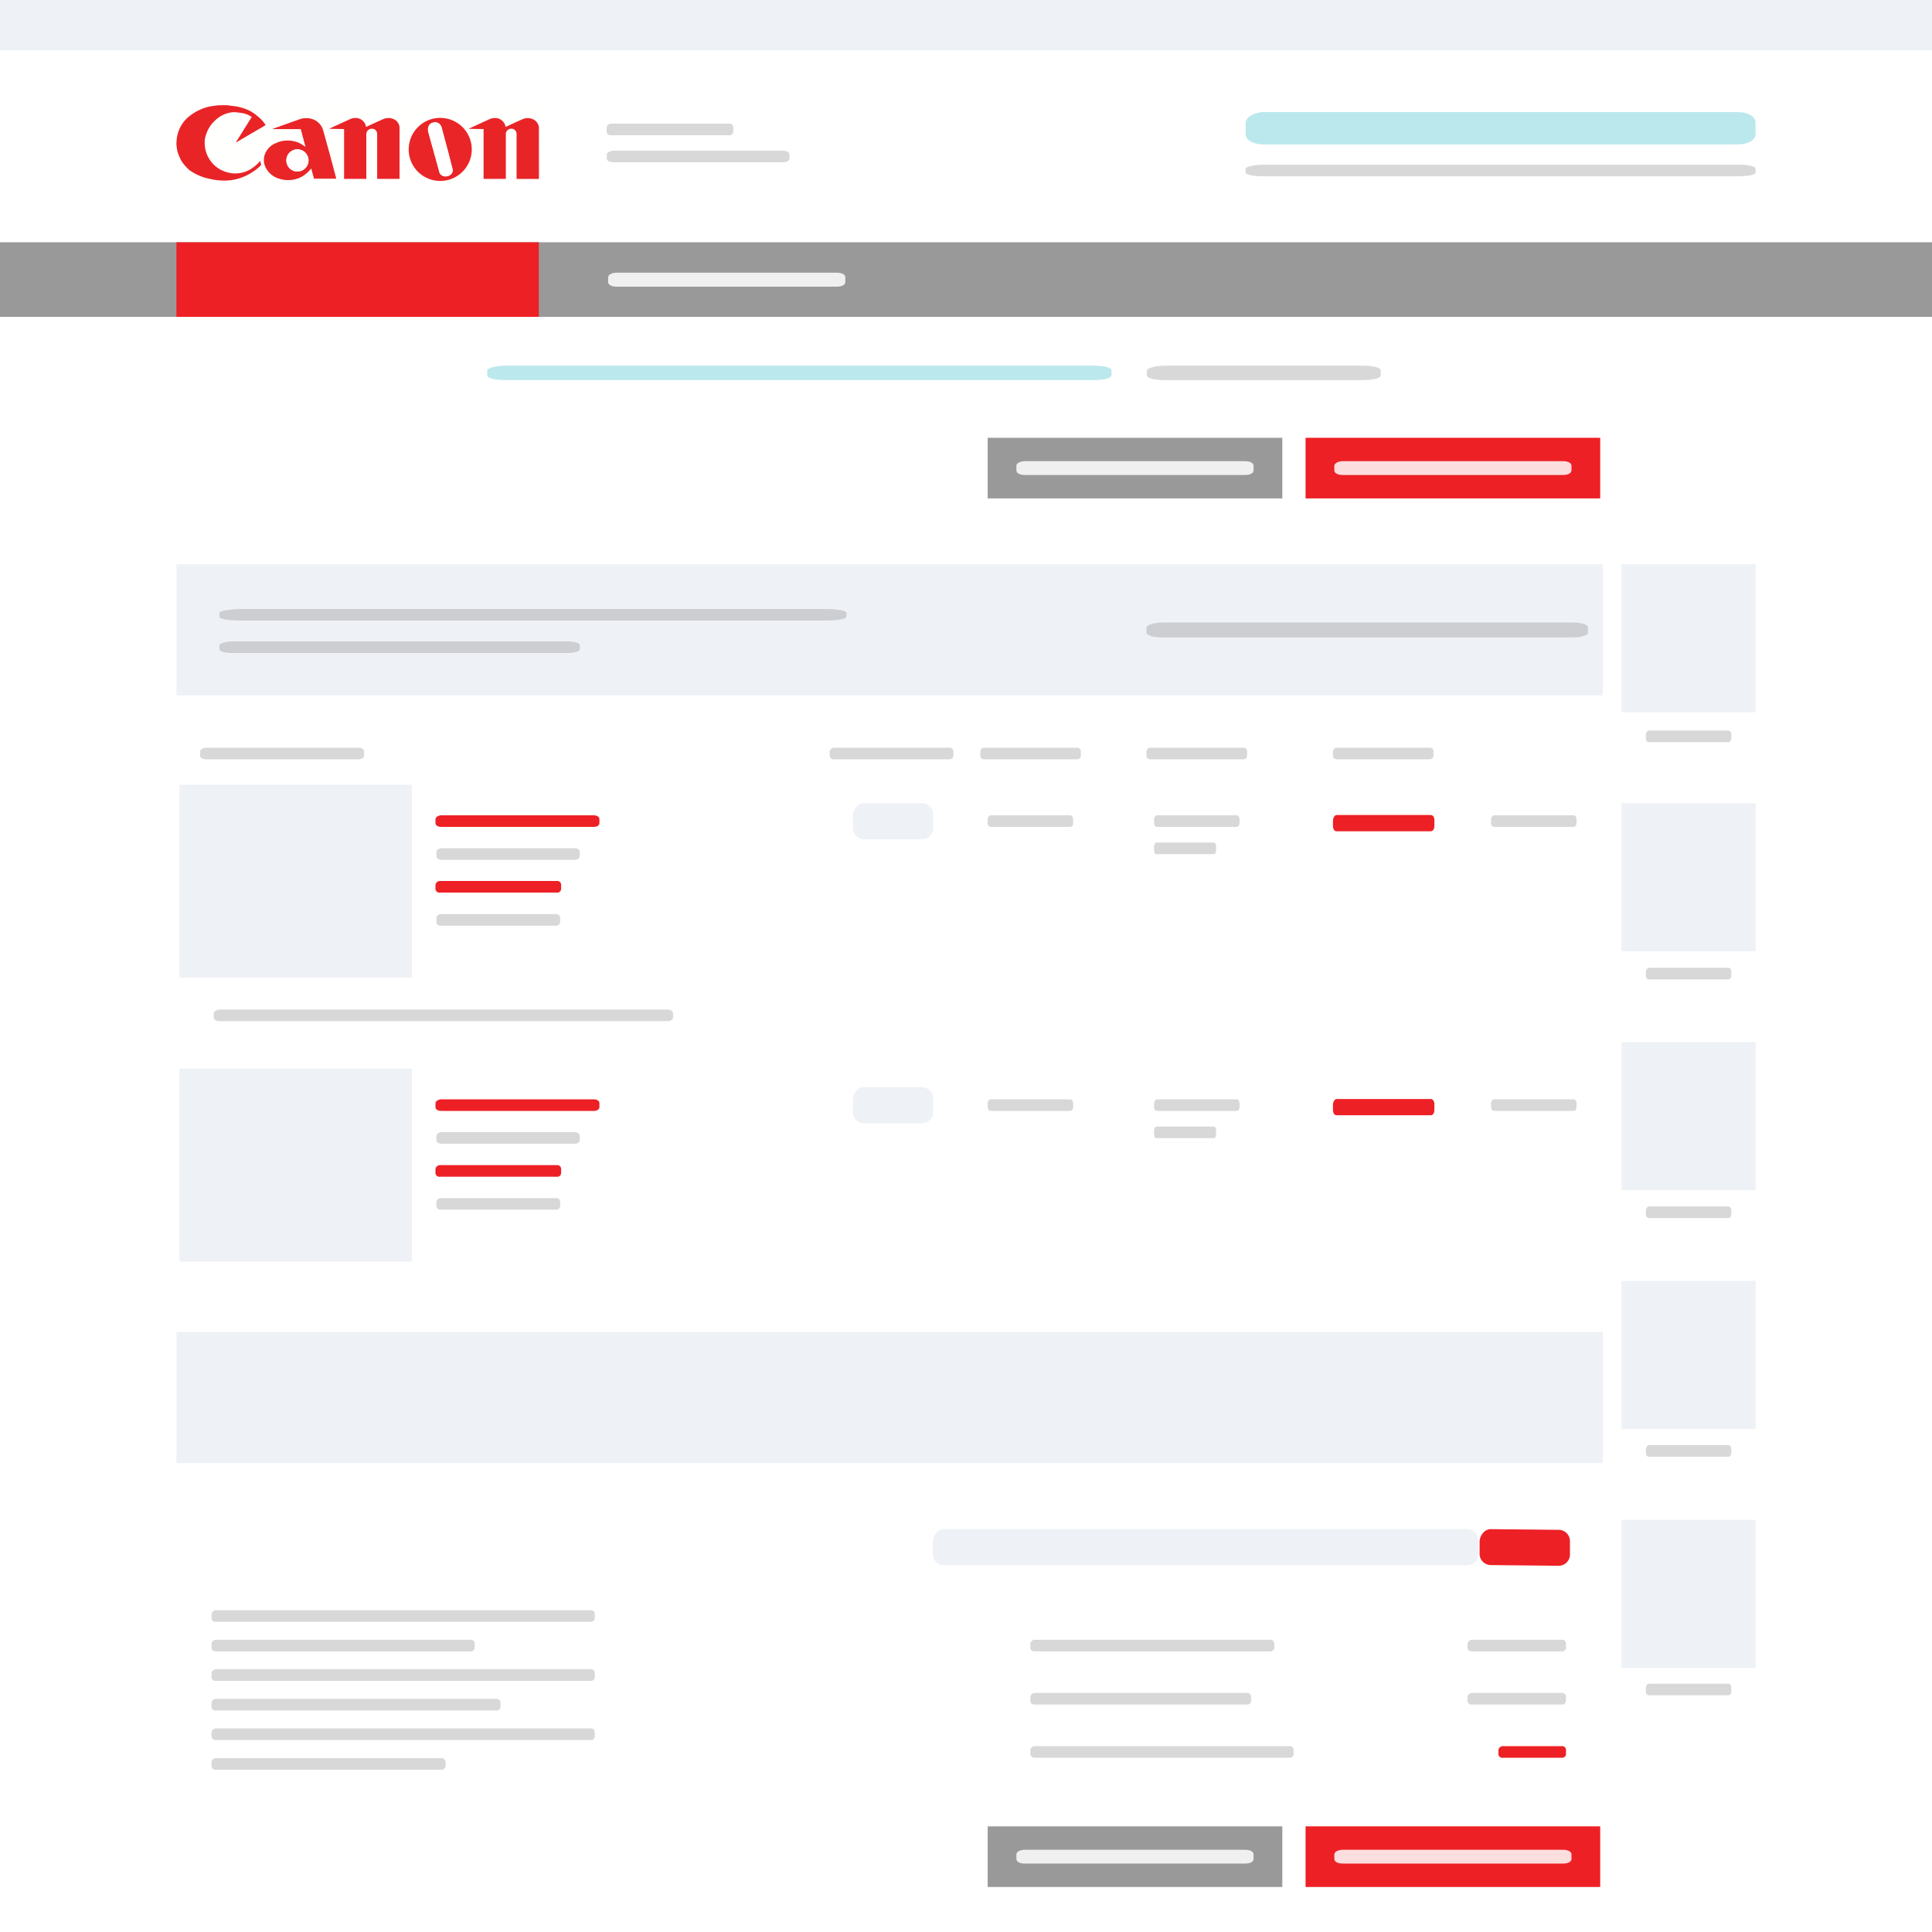 <svg xmlns="http://www.w3.org/2000/svg" viewBox="0 0 500 500"><title>canon</title><g id="b8c81127-291a-4325-b459-a48eaca21868" data-name="Layer 5"><rect width="500" height="500" fill="#fff"/></g><g id="314fa329-34ba-41ee-b40c-05407be74805" data-name="Canon"><rect width="500" height="13" fill="#d6dde6" opacity="0.4"/><rect y="62.7" width="500" height="19.3" fill="#353535" opacity="0.5"/><rect x="45.66" y="146.04" width="369.16" height="33.93" fill="#d6dde6" opacity="0.4"/><rect x="45.66" y="344.7" width="369.16" height="33.93" fill="#d6dde6" opacity="0.4"/><rect x="46.45" y="203.08" width="60.16" height="49.92" fill="#d6dde6" opacity="0.4"/><rect x="419.66" y="146.04" width="34.69" height="38.3" fill="#d6dde6" opacity="0.4"/><rect x="419.66" y="207.87" width="34.69" height="38.3" fill="#d6dde6" opacity="0.4"/><rect x="419.66" y="269.7" width="34.69" height="38.3" fill="#d6dde6" opacity="0.4"/><rect x="419.66" y="331.52" width="34.69" height="38.3" fill="#d6dde6" opacity="0.4"/><rect x="419.66" y="393.35" width="34.69" height="38.3" fill="#d6dde6" opacity="0.4"/><path d="M327.07,29H449.63c2.83,0,4.71,1.12,4.71,2.79v2.8c0,1.68-1.88,2.79-4.71,2.79H327.07c-2.83,0-4.71-1.11-4.71-2.79v-2.8C322.36,30.35,324.72,29,327.07,29Z" transform="translate(0)" fill="#55c6d3" opacity="0.4" style="isolation:isolate"/><path d="M130.81,94.63H282.94c2.83,0,4.72.5,4.72,1.24v1.25c0,.75-1.89,1.25-4.72,1.25H130.81c-2.83,0-4.71-.5-4.71-1.25V95.87C126.1,95.25,128.46,94.63,130.81,94.63Z" transform="translate(0)" fill="#55c6d3" opacity="0.4" style="isolation:isolate"/><path d="M301.52,94.63h51.1c2.83,0,4.71.5,4.71,1.24v1.25c0,.75-1.88,1.25-4.71,1.25h-51.1c-2.82,0-4.71-.5-4.71-1.25V95.87C296.81,95.25,299.17,94.63,301.52,94.63Z" transform="translate(0)" fill="#7b7c81" opacity="0.3"/><path d="M327.07,42.62H449.63c2.83,0,4.71.41,4.71,1v1c0,.62-1.88,1-4.71,1H327.07c-2.83,0-4.71-.41-4.71-1v-1C322.36,43.13,324.72,42.62,327.07,42.62Z" transform="translate(0)" fill="#7b7c81" opacity="0.3"/><path d="M158.73,39h43.89c1,0,1.69.41,1.69,1v1c0,.61-.68,1-1.69,1H158.73c-1,0-1.69-.41-1.69-1V40C157,39.53,157.88,39,158.73,39Z" transform="translate(0)" fill="#7b7c81" opacity="0.3"/><path d="M62.58,157.6H213.25c3.48,0,5.8.41,5.8,1v1c0,.62-2.32,1-5.8,1H62.58c-3.48,0-5.8-.41-5.8-1v-1C56.78,158.11,59.68,157.6,62.58,157.6Z" transform="translate(0)" fill="#7b7c81" opacity="0.3"/><path d="M60.11,166h86.6c2,0,3.33.41,3.33,1v1c0,.62-1.33,1-3.33,1H60.11c-2,0-3.33-.41-3.33-1v-1C56.78,166.51,58.45,166,60.11,166Z" transform="translate(0)" fill="#7b7c81" opacity="0.3"/><path d="M53.3,193.5H92.7c.91,0,1.52.41,1.52,1v1c0,.62-.61,1-1.52,1H53.3c-.91,0-1.52-.41-1.52-1v-1C51.78,194,52.54,193.5,53.3,193.5Z" transform="translate(0)" fill="#7b7c81" opacity="0.3"/><path d="M56.82,261.27H172.65c.91,0,1.52.41,1.52,1v1c0,.61-.61,1-1.52,1H56.82c-.9,0-1.51-.41-1.51-1v-1C55.31,261.78,56.07,261.27,56.82,261.27Z" transform="translate(0)" fill="#7b7c81" opacity="0.3"/><path d="M114.21,211h39.41c.91,0,1.51.41,1.51,1v1c0,.62-.6,1-1.51,1H114.21c-.91,0-1.51-.41-1.51-1v-1C112.7,211.51,113.45,211,114.21,211Z" transform="translate(0)" fill="#ed2025"/><path d="M345.91,210.92h24.37c.56,0,.94.56.94,1.4v1.41c0,.84-.38,1.4-.94,1.4H345.91c-.57,0-.94-.56-.94-1.4v-1.41C345,211.62,345.44,210.92,345.91,210.92Z" transform="translate(0)" fill="#ed2025"/><path d="M113.86,228h30.2a1,1,0,0,1,1.16,1v1a1,1,0,0,1-1.16,1h-30.2a1,1,0,0,1-1.16-1v-1A1.18,1.18,0,0,1,113.86,228Z" transform="translate(0)" fill="#ed2025"/><path d="M215.86,193.5H245.6a1,1,0,0,1,1.14,1v1a1,1,0,0,1-1.14,1H215.86a1,1,0,0,1-1.14-1v-1A1.17,1.17,0,0,1,215.86,193.5Z" transform="translate(0)" fill="#7b7c81" opacity="0.3"/><path d="M114.27,219.52h34.44c.8,0,1.33.41,1.33,1v1c0,.62-.53,1-1.33,1H114.27c-.8,0-1.33-.41-1.33-1v-1C112.94,220,113.61,219.52,114.27,219.52Z" transform="translate(0)" fill="#7b7c81" opacity="0.3"/><path d="M256.4,211h20.53c.47,0,.79.41.79,1v1c0,.62-.32,1-.79,1H256.4c-.48,0-.79-.4-.79-1v-1C255.61,211.51,256,211,256.4,211Z" transform="translate(0)" fill="#7b7c81" opacity="0.3"/><path d="M299.46,211H320c.47,0,.79.41.79,1v1c0,.62-.32,1-.79,1H299.46c-.48,0-.79-.4-.79-1v-1C298.67,211.51,299.06,211,299.46,211Z" transform="translate(0)" fill="#7b7c81" opacity="0.3"/><path d="M386.68,211h20.53c.47,0,.79.41.79,1v1c0,.62-.32,1-.79,1H386.68c-.48,0-.79-.4-.79-1v-1C385.89,211.51,386.28,211,386.68,211Z" transform="translate(0)" fill="#7b7c81" opacity="0.3"/><path d="M426.74,189.07h20.53c.47,0,.79.41.79,1v1c0,.61-.32,1-.79,1H426.74c-.48,0-.79-.41-.79-1v-1C426,189.58,426.34,189.07,426.74,189.07Z" transform="translate(0)" fill="#7b7c81" opacity="0.3"/><path d="M426.74,250.47h20.53c.47,0,.79.41.79,1v1c0,.61-.32,1-.79,1H426.74c-.48,0-.79-.41-.79-1v-1C426,251,426.34,250.47,426.74,250.47Z" transform="translate(0)" fill="#7b7c81" opacity="0.3"/><path d="M426.74,312.23h20.53c.47,0,.79.4.79,1v1c0,.61-.32,1-.79,1H426.74c-.48,0-.79-.41-.79-1v-1C426,312.74,426.34,312.23,426.74,312.23Z" transform="translate(0)" fill="#7b7c81" opacity="0.3"/><path d="M426.74,374h20.53c.47,0,.79.41.79,1v1c0,.61-.32,1-.79,1H426.74c-.48,0-.79-.41-.79-1v-1C426,374.5,426.34,374,426.74,374Z" transform="translate(0)" fill="#7b7c81" opacity="0.3"/><path d="M426.74,435.74h20.53c.47,0,.79.41.79,1v1c0,.61-.32,1-.79,1H426.74c-.48,0-.79-.41-.79-1v-1C426,436.25,426.34,435.74,426.74,435.74Z" transform="translate(0)" fill="#7b7c81" opacity="0.3"/><path d="M299.24,218.05h14.9c.35,0,.58.41.58,1v1c0,.61-.23,1-.58,1h-14.9c-.34,0-.57-.41-.57-1v-1C298.67,218.56,299,218.05,299.24,218.05Z" transform="translate(0)" fill="#7b7c81" opacity="0.3"/><path d="M114.09,236.56h29.74a1,1,0,0,1,1.14,1v1a1,1,0,0,1-1.14,1H114.09a1,1,0,0,1-1.15-1v-1A1.18,1.18,0,0,1,114.09,236.56Z" transform="translate(0)" fill="#7b7c81" opacity="0.3"/><path d="M254.63,193.5h24.16a.92.92,0,0,1,.93,1v1a.93.93,0,0,1-.93,1H254.63a.93.93,0,0,1-.93-1v-1A1.06,1.06,0,0,1,254.63,193.5Z" transform="translate(0)" fill="#7b7c81" opacity="0.3"/><path d="M297.65,193.5H321.8a.92.92,0,0,1,.93,1v1a.93.93,0,0,1-.93,1H297.65a.93.93,0,0,1-.93-1v-1A1,1,0,0,1,297.65,193.5Z" transform="translate(0)" fill="#7b7c81" opacity="0.3"/><path d="M345.9,193.5h24.15a.92.92,0,0,1,.93,1v1a.93.93,0,0,1-.93,1H345.9a.93.93,0,0,1-.93-1v-1A1,1,0,0,1,345.9,193.5Z" transform="translate(0)" fill="#7b7c81" opacity="0.3"/><path d="M300.8,161.11H406.89c2.44,0,4.08.51,4.08,1.28v1.29c0,.77-1.64,1.28-4.08,1.28H300.8c-2.45,0-4.08-.51-4.08-1.28v-1.29C296.72,161.75,298.76,161.11,300.8,161.11Z" transform="translate(0)" fill="#7b7c81" opacity="0.3"/><path d="M158.21,32h30.4a1,1,0,0,1,1.17,1v1a1,1,0,0,1-1.17,1h-30.4A1,1,0,0,1,157,34V33A1.18,1.18,0,0,1,158.21,32Z" transform="translate(0)" fill="#7b7c81" opacity="0.3"/><rect x="45.66" y="62.7" width="93.79" height="19.3" fill="#ed2025"/><rect x="337.88" y="113.3" width="76.25" height="15.69" fill="#ed2025"/><rect x="255.61" y="113.3" width="76.25" height="15.69" fill="#353535" opacity="0.5"/><g id="6ee851a6-d5de-4e07-aaa6-e2365873a303" data-name="cGhfKF.tif"><path d="M139.48,46.3v.56H45.66V27.23H56.44l-.28.05c-.48.06-1,.11-1.45.19a12,12,0,0,0-3,.94,12.8,12.8,0,0,0-2.41,1.44,8.73,8.73,0,0,0-2.92,3.72,9.46,9.46,0,0,0-.66,2.92,7.5,7.5,0,0,0,.07,1.77A8.68,8.68,0,0,0,46,39.49a16,16,0,0,0,.6,1.49A7.58,7.58,0,0,0,48,43c.32.33.66.66,1,1a12.48,12.48,0,0,0,2.79,1.66,12,12,0,0,0,2,.64c.41.1.82.2,1.23.27s.69.11,1,.15.82.1,1.23.11a15.9,15.9,0,0,0,1.69,0,12.71,12.71,0,0,0,1.51-.19,13.37,13.37,0,0,0,5.13-2.15,11.76,11.76,0,0,0,2-1.65.15.15,0,0,0,0-.12c-.07-.33-.16-.66-.25-1a.64.64,0,0,1-.06.1A9.4,9.4,0,0,1,64.9,43.8a7.54,7.54,0,0,1-3.41,1.1,9.66,9.66,0,0,1-1.32,0,8,8,0,0,1-1.73-.38,7.77,7.77,0,0,1-2.81-1.59,7.93,7.93,0,0,1-1-1.07,9,9,0,0,1-.93-1.55A7.76,7.76,0,0,1,53,37.64a9.89,9.89,0,0,1,0-1.44,5.48,5.48,0,0,1,.29-1.38,8.17,8.17,0,0,1,.94-2,7.46,7.46,0,0,1,1-1.25c.21-.21.42-.42.64-.62s.43-.35.65-.52a8,8,0,0,1,1.43-.8,7.92,7.92,0,0,1,1.9-.54,5.88,5.88,0,0,1,1.39,0c.47.05.93.11,1.4.19a6.06,6.06,0,0,1,2,.71,4.5,4.5,0,0,1,.45.31c-.11.18-.21.35-.32.51l-1.65,2.63c-.58.93-1.16,1.87-1.75,2.8-.14.23-.27.46-.41.68v0h0v0h0l.55-.31L63,35.75l1.85-1.08,1.37-.8,1.24-.73,1.22-.71s.06,0,0-.11a7.9,7.9,0,0,0-1-1.31A12.21,12.21,0,0,0,66.58,30a9.5,9.5,0,0,0-1.22-.89A8.29,8.29,0,0,0,64,28.38a12.82,12.82,0,0,0-3-.84c-.53-.09-1.08-.15-1.62-.21s-.84,0-1.27-.08l-.07,0h81.44v5.63a.14.14,0,0,1,0-.06A2.65,2.65,0,0,0,138,30.87a3.28,3.28,0,0,0-2.69-.09c-1.1.44-2.16,1-3.24,1.46l-1.26.59a.45.45,0,0,1,0-.11,2.72,2.72,0,0,0-2.83-2.2,3.28,3.28,0,0,0-1.38.32l-5.23,2.41-.11.06v0l3.87.06V46.29h5.76V34.69a1.62,1.62,0,0,1,0-.22,1.48,1.48,0,0,1,1.78-1.13,1.37,1.37,0,0,1,1,1.34V46.3h5.79Zm-41.87,0h5.79V33a1.15,1.15,0,0,0,0-.19,2.63,2.63,0,0,0-1.47-2,3.34,3.34,0,0,0-2.8,0c-1.22.52-2.42,1.1-3.63,1.65l-.75.35-.06-.23a2.7,2.7,0,0,0-2.54-2.08,3.36,3.36,0,0,0-1.63.33L86,32.91l-.85.4v0l3.88.07V46.29H94.8v-.14c0-3.81,0-7.63,0-11.44a1.45,1.45,0,0,1,1.65-1.39,1.34,1.34,0,0,1,1.16,1.36V46.29Zm-27-12.94v0h7.24L79.07,38l-.13-.1A9.29,9.29,0,0,0,77.47,37a7.27,7.27,0,0,0-3.68-.62,6.53,6.53,0,0,0-2.29.6,5,5,0,0,0-2.63,2.38,4.3,4.3,0,0,0-.13,4,5.6,5.6,0,0,0,3.07,2.81,7.65,7.65,0,0,0,3.51.48,6.94,6.94,0,0,0,3.07-1,8.74,8.74,0,0,0,2-1.76l.18-.2c.23.85.45,1.68.68,2.5,0,.1.06.13.16.13h5.66s0-.08,0-.11c-.57-2.12-1.13-4.25-1.7-6.37s-1.09-4-1.66-6a4.28,4.28,0,0,0-3-3,5.09,5.09,0,0,0-3.18.14c-2.1.73-4.19,1.49-6.29,2.23Zm43.35,13.48a8.16,8.16,0,1,0-8.16-8.16A8.16,8.16,0,0,0,113.93,46.83Z" transform="translate(0)" fill="#fffffe"/><path d="M58,27.23l.07,0c.43,0,.85,0,1.27.08s1.09.12,1.62.21a12.82,12.82,0,0,1,3,.84,8.29,8.29,0,0,1,1.32.69,9.5,9.5,0,0,1,1.22.89A12.21,12.21,0,0,1,67.69,31a7.9,7.9,0,0,1,1,1.31c0,.06,0,.08,0,.11l-1.22.71-1.24.73-1.37.8L63,35.75l-1.44.85-.55.31h0c.14-.22.27-.45.41-.68.59-.93,1.17-1.87,1.75-2.8l1.65-2.63c.11-.16.21-.33.32-.51a4.5,4.5,0,0,0-.45-.31,6.06,6.06,0,0,0-2-.71c-.47-.08-.93-.14-1.4-.19a5.88,5.88,0,0,0-1.39,0,7.92,7.92,0,0,0-1.9.54,8,8,0,0,0-1.43.8c-.22.17-.44.34-.65.52s-.43.41-.64.62a7.46,7.46,0,0,0-1,1.25,8.17,8.17,0,0,0-.94,2A5.48,5.48,0,0,0,53,36.2a9.89,9.89,0,0,0,0,1.44,7.76,7.76,0,0,0,.69,2.63,9,9,0,0,0,.93,1.55,7.93,7.93,0,0,0,1,1.07,7.77,7.77,0,0,0,2.81,1.59,8,8,0,0,0,1.73.38,9.66,9.66,0,0,0,1.32,0,7.54,7.54,0,0,0,3.41-1.1,9.4,9.4,0,0,0,2.38-2.06.64.64,0,0,0,.06-.1c.09.37.18.7.25,1a.15.15,0,0,1,0,.12,11.76,11.76,0,0,1-2,1.65,13.37,13.37,0,0,1-5.13,2.15,12.71,12.71,0,0,1-1.51.19,15.9,15.9,0,0,1-1.69,0c-.41,0-.82-.06-1.23-.11s-.69-.08-1-.15-.82-.17-1.23-.27a12,12,0,0,1-2-.64A12.48,12.48,0,0,1,49,44c-.35-.3-.69-.63-1-1A7.58,7.58,0,0,1,46.62,41a16,16,0,0,1-.6-1.49,8.68,8.68,0,0,1-.26-1.23,7.5,7.5,0,0,1-.07-1.77,9.46,9.46,0,0,1,.66-2.92,8.73,8.73,0,0,1,2.92-3.72,12.8,12.8,0,0,1,2.41-1.44,12,12,0,0,1,3-.94c.48-.08,1-.13,1.45-.19l.28-.05Z" transform="translate(0)" fill="#e92427"/><path d="M139.48,46.3h-5.79V34.68a1.37,1.37,0,0,0-1-1.34,1.48,1.48,0,0,0-1.78,1.13,1.62,1.62,0,0,0,0,.22v11.6h-5.76V33.4l-3.87-.06v0l.11-.06,5.23-2.41a3.28,3.28,0,0,1,1.38-.32,2.72,2.72,0,0,1,2.83,2.2.45.45,0,0,0,0,.11l1.26-.59c1.08-.49,2.14-1,3.24-1.46a3.28,3.28,0,0,1,2.69.09,2.65,2.65,0,0,1,1.45,1.93.14.14,0,0,0,0,.06Z" transform="translate(0)" fill="#e92427"/><path d="M97.61,46.29V34.68a1.34,1.34,0,0,0-1.16-1.36,1.45,1.45,0,0,0-1.65,1.39c0,3.81,0,7.63,0,11.44v.14H89.05V33.4l-3.88-.07v0l.85-.4,4.5-2.06a3.36,3.36,0,0,1,1.63-.33,2.7,2.7,0,0,1,2.54,2.08l.06.23.75-.35c1.21-.55,2.41-1.13,3.63-1.65a3.34,3.34,0,0,1,2.8,0,2.63,2.63,0,0,1,1.47,2,1.15,1.15,0,0,1,0,.19V46.29Z" transform="translate(0)" fill="#e92427"/><path d="M70.58,33.35l.59-.22c2.1-.74,4.19-1.5,6.29-2.23a5.09,5.09,0,0,1,3.18-.14,4.28,4.28,0,0,1,3,3c.57,2,1.11,4,1.66,6s1.13,4.25,1.7,6.37c0,0,0,.06,0,.11H81.39c-.1,0-.14,0-.16-.13-.23-.82-.45-1.65-.68-2.5l-.18.2a8.74,8.74,0,0,1-2,1.76,6.94,6.94,0,0,1-3.07,1,7.65,7.65,0,0,1-3.51-.48,5.6,5.6,0,0,1-3.07-2.81,4.3,4.3,0,0,1,.13-4A5,5,0,0,1,71.5,37a6.53,6.53,0,0,1,2.29-.6,7.27,7.27,0,0,1,3.68.62,9.29,9.29,0,0,1,1.47.92l.13.1-1.24-4.63H70.59Zm6.37,11a2.86,2.86,0,1,0-2.86-2.86A2.86,2.86,0,0,0,77,44.39Z" transform="translate(0)" fill="#e92527"/><path d="M113.93,46.83a8.16,8.16,0,1,1,8.16-8A8.16,8.16,0,0,1,113.93,46.83ZM117.16,44a5.07,5.07,0,0,0-.09-.54c-.34-1.3-.69-2.6-1-3.9L114.29,33a1.91,1.91,0,0,0-.53-.91,1.71,1.71,0,0,0-1.64-.38,1.53,1.53,0,0,0-1.14.84,2.22,2.22,0,0,0-.13,1.6c.22.88.47,1.76.71,2.63.72,2.59,1.44,5.17,2.15,7.76a1.4,1.4,0,0,0,.77.91,2,2,0,0,0,1.67,0A1.53,1.53,0,0,0,117.16,44Z" transform="translate(0)" fill="#e92527"/><path d="M61,36.9v0h0v0Z" transform="translate(0)" fill="#e92427"/><path d="M77,44.39a2.86,2.86,0,1,1,2.86-2.8A2.85,2.85,0,0,1,77,44.39Z" transform="translate(0)" fill="#fffefe"/><path d="M117.16,44a1.53,1.53,0,0,1-1,1.48,2,2,0,0,1-1.67,0,1.4,1.4,0,0,1-.77-.91c-.71-2.59-1.43-5.17-2.15-7.76-.24-.87-.49-1.75-.71-2.63a2.22,2.22,0,0,1,.13-1.6,1.53,1.53,0,0,1,1.14-.84,1.71,1.71,0,0,1,1.64.38,1.91,1.91,0,0,1,.53.91L116,39.56c.35,1.3.7,2.6,1,3.9A5.07,5.07,0,0,1,117.16,44Z" transform="translate(0)" fill="#fffefe"/></g><path d="M244.3,395.74H379.7a2.92,2.92,0,0,1,2.88,3.12V402a2.92,2.92,0,0,1-2.88,3.11H244.3a2.92,2.92,0,0,1-2.88-3.11v-3.11C241.55,397.3,242.73,395.74,244.3,395.74Z" transform="translate(0)" fill="#d6dde6" opacity="0.4"/><path d="M385.8,395.74l17.62.18A2.93,2.93,0,0,1,406.3,399v3.11a2.92,2.92,0,0,1-2.88,3.11l-17.62-.18a2.92,2.92,0,0,1-2.88-3.11v-3.11C383.05,397.3,384.23,395.74,385.8,395.74Z" transform="translate(0)" fill="#ed2025"/><path d="M159.58,70.57h57c1.32,0,2.19.47,2.19,1.19V73c0,.71-.87,1.19-2.19,1.19h-57c-1.32,0-2.2-.48-2.2-1.19V71.76C157.38,71.16,158.26,70.57,159.58,70.57Z" transform="translate(0)" fill="#fff" opacity="0.85"/><path d="M265.23,119.35h57c1.32,0,2.19.48,2.19,1.19v1.19c0,.72-.87,1.2-2.19,1.2h-57c-1.31,0-2.19-.48-2.19-1.2v-1.19C263,120,263.92,119.35,265.23,119.35Z" transform="translate(0)" fill="#fff" opacity="0.85"/><path d="M347.51,119.35h57c1.31,0,2.19.48,2.19,1.19v1.19c0,.72-.88,1.2-2.19,1.2h-57c-1.31,0-2.19-.48-2.19-1.2v-1.19C345.32,120,346.2,119.35,347.51,119.35Z" transform="translate(0)" fill="#fff" opacity="0.85"/><rect x="337.88" y="472.66" width="76.25" height="15.69" fill="#ed2025"/><rect x="255.61" y="472.66" width="76.25" height="15.69" fill="#353535" opacity="0.5"/><path d="M265.23,478.72h57c1.32,0,2.19.48,2.19,1.19v1.19c0,.72-.87,1.19-2.19,1.19h-57c-1.31,0-2.19-.47-2.19-1.19v-1.19C263,479.32,263.92,478.72,265.23,478.72Z" transform="translate(0)" fill="#fff" opacity="0.85"/><path d="M347.51,478.72h57c1.31,0,2.19.48,2.19,1.19v1.19c0,.72-.88,1.19-2.19,1.19h-57c-1.31,0-2.19-.47-2.19-1.19v-1.19C345.32,479.32,346.2,478.72,347.51,478.72Z" transform="translate(0)" fill="#fff" opacity="0.85"/><path d="M223.6,207.86h15.05a2.93,2.93,0,0,1,2.88,3.11v3.12a2.92,2.92,0,0,1-2.88,3.11H223.6a2.92,2.92,0,0,1-2.89-3.11V211C220.85,209.42,222,207.86,223.6,207.86Z" transform="translate(0)" fill="#d6dde6" opacity="0.4"/><rect x="46.45" y="276.58" width="60.16" height="49.92" fill="#d6dde6" opacity="0.4"/><path d="M114.21,284.5h39.41c.91,0,1.51.41,1.51,1v1c0,.62-.6,1-1.51,1H114.21c-.91,0-1.51-.41-1.51-1v-1C112.7,285,113.45,284.5,114.21,284.5Z" transform="translate(0)" fill="#ed2025"/><path d="M345.91,284.42h24.37c.56,0,.94.56.94,1.4v1.41c0,.84-.38,1.4-.94,1.4H345.91c-.57,0-.94-.56-.94-1.4v-1.41C345,285.12,345.44,284.42,345.91,284.42Z" transform="translate(0)" fill="#ed2025"/><path d="M113.86,301.54h30.2a1,1,0,0,1,1.16,1v1a1,1,0,0,1-1.16,1h-30.2a1,1,0,0,1-1.16-1v-1A1.18,1.18,0,0,1,113.86,301.54Z" transform="translate(0)" fill="#ed2025"/><path d="M114.27,293h34.44c.8,0,1.33.41,1.33,1v1c0,.62-.53,1-1.33,1H114.27c-.8,0-1.33-.41-1.33-1v-1C112.94,293.53,113.61,293,114.27,293Z" transform="translate(0)" fill="#7b7c81" opacity="0.3"/><path d="M256.4,284.5h20.53c.47,0,.79.41.79,1v1c0,.62-.32,1-.79,1H256.4c-.48,0-.79-.4-.79-1v-1C255.61,285,256,284.5,256.4,284.5Z" transform="translate(0)" fill="#7b7c81" opacity="0.3"/><path d="M299.46,284.5H320c.47,0,.79.41.79,1v1c0,.62-.32,1-.79,1H299.46c-.48,0-.79-.4-.79-1v-1C298.67,285,299.06,284.5,299.46,284.5Z" transform="translate(0)" fill="#7b7c81" opacity="0.3"/><path d="M386.68,284.5h20.53c.47,0,.79.41.79,1v1c0,.62-.32,1-.79,1H386.68c-.48,0-.79-.4-.79-1v-1C385.89,285,386.28,284.5,386.68,284.5Z" transform="translate(0)" fill="#7b7c81" opacity="0.3"/><path d="M299.24,291.55h14.9c.35,0,.58.41.58,1v1c0,.61-.23,1-.58,1h-14.9c-.34,0-.57-.41-.57-1v-1C298.67,292.06,299,291.55,299.24,291.55Z" transform="translate(0)" fill="#7b7c81" opacity="0.3"/><path d="M114.09,310.06h29.74a1,1,0,0,1,1.14,1v1a1,1,0,0,1-1.14,1H114.09a1,1,0,0,1-1.15-1v-1A1.18,1.18,0,0,1,114.09,310.06Z" transform="translate(0)" fill="#7b7c81" opacity="0.3"/><path d="M55.88,416.72h96.91a1,1,0,0,1,1.14,1v1a1,1,0,0,1-1.14,1H55.88a1,1,0,0,1-1.14-1v-1A1.17,1.17,0,0,1,55.88,416.72Z" transform="translate(0)" fill="#7b7c81" opacity="0.3"/><path d="M55.88,424.37h65.84a1,1,0,0,1,1.14,1v1a1,1,0,0,1-1.14,1H55.88a1,1,0,0,1-1.14-1v-1A1.17,1.17,0,0,1,55.88,424.37Z" transform="translate(0)" fill="#7b7c81" opacity="0.3"/><path d="M380.94,424.37h23.19a1,1,0,0,1,1.15,1v1a1,1,0,0,1-1.15,1H380.94a1,1,0,0,1-1.15-1v-1A1.18,1.18,0,0,1,380.94,424.37Z" transform="translate(0)" fill="#7b7c81" opacity="0.3"/><path d="M380.94,438.13h23.19a1,1,0,0,1,1.15,1v1a1,1,0,0,1-1.15,1H380.94a1,1,0,0,1-1.15-1v-1A1.18,1.18,0,0,1,380.94,438.13Z" transform="translate(0)" fill="#7b7c81" opacity="0.3"/><path d="M388.94,451.9h15.19a1,1,0,0,1,1.15,1v1a1,1,0,0,1-1.15,1H388.94a1,1,0,0,1-1.15-1v-1A1.18,1.18,0,0,1,388.94,451.9Z" transform="translate(0)" fill="#ed2025"/><path d="M267.81,424.37h60.83a1,1,0,0,1,1.15,1v1a1,1,0,0,1-1.15,1H267.81a1,1,0,0,1-1.15-1v-1A1.17,1.17,0,0,1,267.81,424.37Z" transform="translate(0)" fill="#7b7c81" opacity="0.3"/><path d="M267.81,451.9h65.83a1,1,0,0,1,1.15,1v1a1,1,0,0,1-1.15,1H267.81a1,1,0,0,1-1.15-1v-1A1.17,1.17,0,0,1,267.81,451.9Z" transform="translate(0)" fill="#7b7c81" opacity="0.3"/><path d="M267.81,438.13h54.83a1,1,0,0,1,1.15,1v1a1,1,0,0,1-1.15,1H267.81a1,1,0,0,1-1.15-1v-1A1.17,1.17,0,0,1,267.81,438.13Z" transform="translate(0)" fill="#7b7c81" opacity="0.3"/><path d="M55.88,432h96.91a1,1,0,0,1,1.14,1v1a1,1,0,0,1-1.14,1H55.88a1,1,0,0,1-1.14-1v-1A1.17,1.17,0,0,1,55.88,432Z" transform="translate(0)" fill="#7b7c81" opacity="0.3"/><path d="M55.88,439.67h72.51a1,1,0,0,1,1.14,1v1a1,1,0,0,1-1.14,1H55.88a1,1,0,0,1-1.14-1v-1A1.17,1.17,0,0,1,55.88,439.67Z" transform="translate(0)" fill="#7b7c81" opacity="0.3"/><path d="M55.88,447.32h96.91a1,1,0,0,1,1.14,1v1a1,1,0,0,1-1.14,1H55.88a1,1,0,0,1-1.14-1v-1A1.17,1.17,0,0,1,55.88,447.32Z" transform="translate(0)" fill="#7b7c81" opacity="0.3"/><path d="M55.88,455h58.29a1,1,0,0,1,1.14,1v1a1,1,0,0,1-1.14,1H55.88a1,1,0,0,1-1.14-1v-1A1.17,1.17,0,0,1,55.88,455Z" transform="translate(0)" fill="#7b7c81" opacity="0.3"/><path d="M223.6,281.36h15.05a2.93,2.93,0,0,1,2.88,3.11v3.12a2.92,2.92,0,0,1-2.88,3.11H223.6a2.92,2.92,0,0,1-2.89-3.11v-3.12C220.85,282.92,222,281.36,223.6,281.36Z" transform="translate(0)" fill="#d6dde6" opacity="0.4"/></g></svg>
